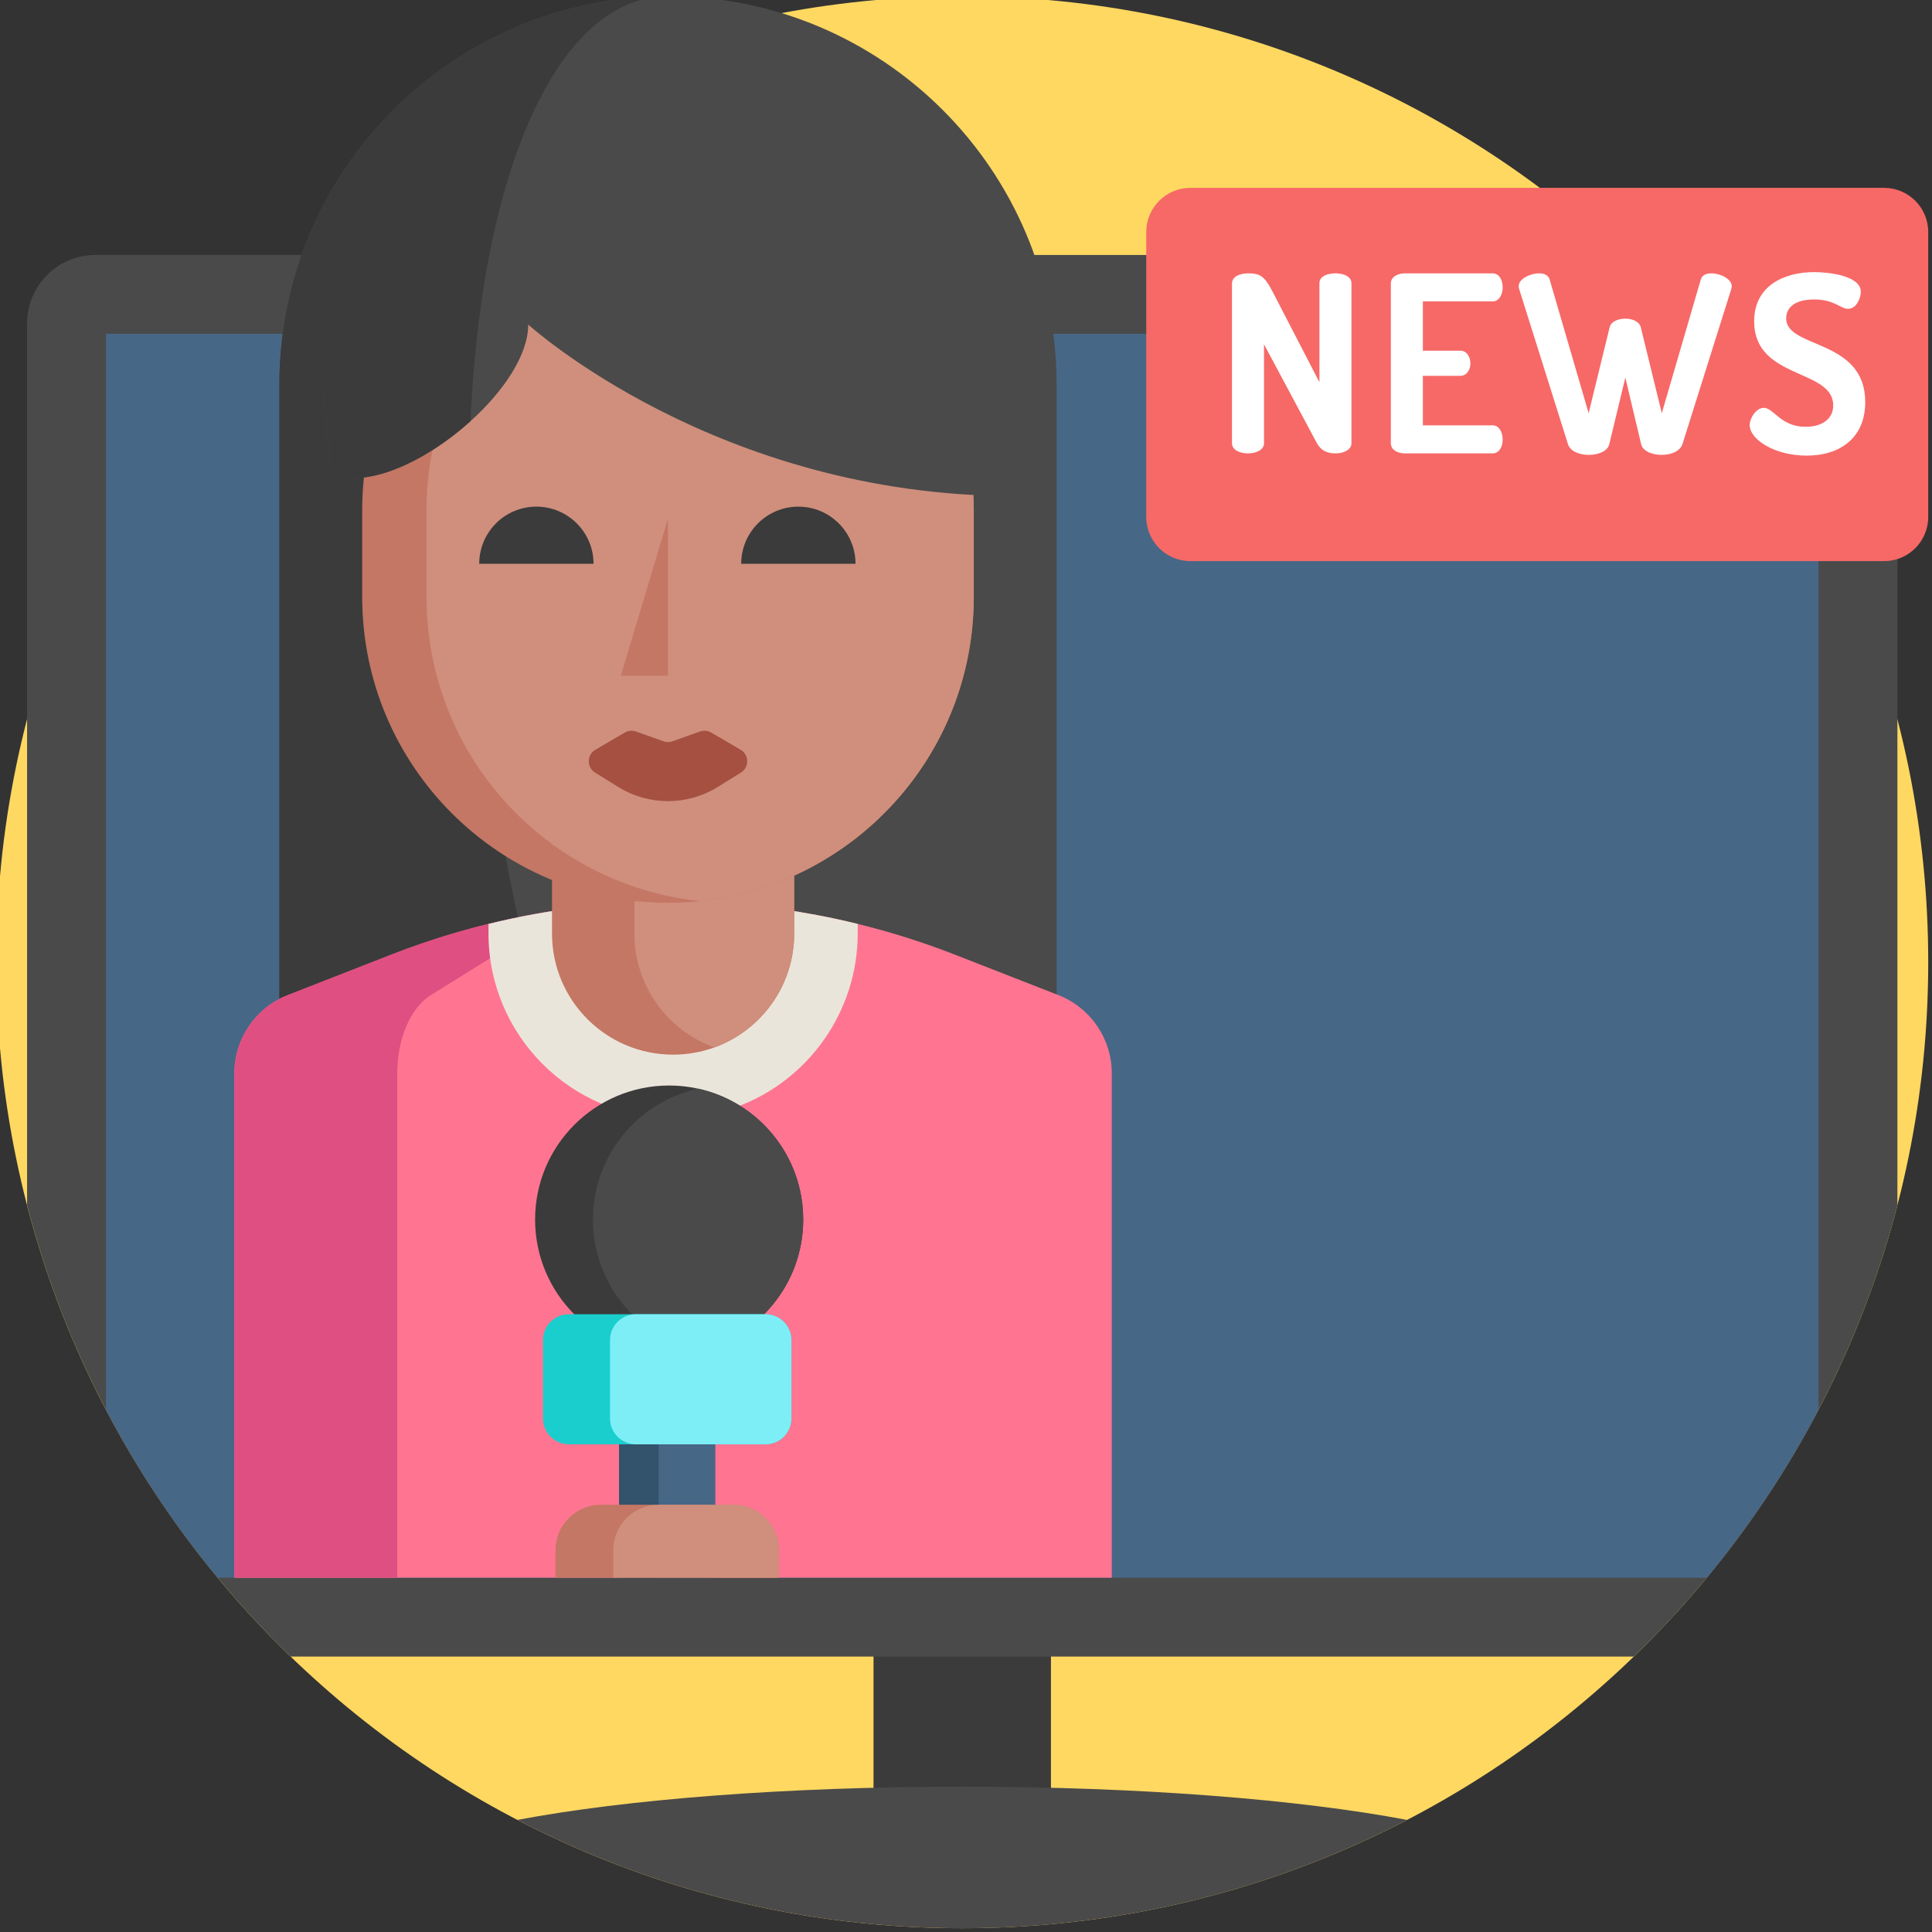 <svg viewBox="1 1 512 512" xmlns="http://www.w3.org/2000/svg"><rect x="1" y="1" width="512" height="512" fill="#333333" stroke="none"/><path d="m512 256c0 141.387-114.613 256-256 256s-256-114.613-256-256 114.613-256 256-256 256 114.613 256 256zm0 0" fill="#ffd861"/><path d="m232.492 430.605h47.02v61.125h-47.02zm0 0" fill="#3b3b3b"/><path d="m503.832 86.695v233.68c-4.91 19.016-11.973 37.168-20.898 54.199-8.316 15.902-18.266 30.824-29.613 44.535-6.059 7.324-12.516 14.305-19.34 20.895h-355.953c-6.824-6.59-13.281-13.57-19.344-20.895-11.348-13.711-21.293-28.633-29.613-44.535-8.922-17.031-15.984-35.184-20.895-54.199v-233.68c0-10.012 8.117-18.129 18.129-18.129h459.395c10.016 0 18.133 8.117 18.133 18.129zm0 0" fill="#4a4a4a"/><path d="m482.934 89.465v285.109c-8.316 15.902-18.266 30.824-29.613 44.535h-394.637c-11.348-13.711-21.293-28.633-29.613-44.535v-285.109zm0 0" fill="#476787"/><path d="m373.887 483.297c-35.285 18.336-75.367 28.703-117.883 28.703-42.52 0-82.602-10.367-117.887-28.703 28.453-5.395 70.719-8.809 117.887-8.809 47.176 0 89.434 3.414 117.883 8.809zm0 0" fill="#4a4a4a"/><path d="m281.02 103v179.406h-205.988v-179.406c0-56.891 46.109-103 103-103 56.875 0 102.988 46.109 102.988 103zm0 0" fill="#4a4a4a"/><path d="m142.031 260.742c1.895 7.84 3.215 15.051 3.984 21.664h-70.984v-179.406c0-56.891 46.109-103 103-103-45.227 0-72 112.223-36 260.742zm0 0" fill="#3b3b3b"/><path d="m295.633 285.422v133.688h-232.512v-133.688c0-9.141 5.602-17.344 14.117-20.688l27.305-10.68c8.461-3.312 17.125-6.051 25.922-8.203 15.969-3.926 32.402-5.922 48.914-5.922 12.809 0 25.547 1.199 38.086 3.562 3.637.68 7.242 1.473 10.836 2.359 8.797 2.152 17.461 4.891 25.914 8.203l27.312 10.68c8.504 3.344 14.105 11.547 14.105 20.688zm0 0" fill="#ff7591"/><path d="m177.863 239.938c-7.543.148-15.047 1.34-22.434 3.555-7.871 2.359-15.621 5.891-23.105 10.562l-17.176 10.68c-5.359 3.344-8.871 11.547-8.871 20.688v133.688h-43.156v-133.688c0-9.141 5.602-17.344 14.105-20.688l27.316-10.68c11.91-4.672 24.23-8.203 36.75-10.562 12.047-2.27 24.27-3.469 36.57-3.555zm0 0" fill="#e04f81"/><path d="m228.297 245.848v2.559c0 20.531-12.969 39.02-32.266 46.004-5.355 1.938-10.949 2.914-16.656 2.914-26.973 0-48.918-21.941-48.918-48.918v-2.559c15.977-3.922 32.406-5.914 48.918-5.914 12.809 0 25.551 1.195 38.082 3.559 3.637.684 7.25 1.473 10.84 2.355zm0 0" fill="#eae5da"/><path d="m211.469 223.258v25.145c0 13.887-8.82 25.715-21.172 30.184-3.406 1.23-7.086 1.906-10.922 1.906-17.723 0-32.086-14.367-32.086-32.09v-25.145zm0 0" fill="#c47764"/><path d="m211.469 223.258v25.145c0 13.887-8.82 25.715-21.172 30.184-12.352-4.465-21.176-16.293-21.176-30.184v-25.145zm0 0" fill="#cf8f7c"/><path d="m259.059 136.227v22.992c0 41.883-31.762 76.328-72.512 80.586-2.793.297-5.645.445-8.52.445-44.754 0-81.039-36.273-81.039-81.031v-22.992c0-44.746 36.281-81.027 81.039-81.027 2.875 0 5.727.145 8.52.441 18.984 1.977 36 10.508 48.781 23.289 14.656 14.664 23.73 34.93 23.73 57.297zm0 0" fill="#c47764"/><path d="m259.059 136.227v22.992c0 41.883-31.762 76.328-72.512 80.586-40.758-4.258-72.52-38.703-72.52-80.586v-22.992c0-41.871 31.762-76.324 72.52-80.586 18.984 1.977 36 10.508 48.781 23.289 14.656 14.664 23.73 34.93 23.73 57.297zm0 0" fill="#cf8f7c"/><path d="m158.293 150.414c0-8.363-6.781-15.148-15.148-15.148-8.367 0-15.148 6.785-15.148 15.148zm0 0" fill="#3b3b3b"/><path d="m227.719 150.414c0-8.363-6.781-15.148-15.148-15.148-8.363 0-15.145 6.785-15.145 15.148zm0 0" fill="#3b3b3b"/><path d="m178.023 138.438-12.496 41.652h12.496" fill="#c47764"/><path d="m269.738 132.457c-78.77 0-128.754-45.441-128.754-45.441 0 8.043-6.543 17.711-15.301 25.605-11.871 10.711-27.797 18.141-36.953 13.777l-2.273-24.227 18.938-40.148 28.41-7.168 52.621-13.277 65.137 25.75zm0 0" fill="#4a4a4a"/><path d="m186.496 194.855-7.281 2.602c-.77.273-1.613.273-2.383 0l-7.281-2.602c-.984-.352-2.078-.25-2.98.277l-7.785 4.555c-2.301 1.348-2.344 4.66-.078 6.062l6.125 3.801c8.078 5.008 18.301 5.008 26.383 0l6.125-3.801c2.266-1.402 2.223-4.715-.078-6.062l-7.789-4.555c-.902-.527-1.992-.629-2.977-.277zm0 0" fill="#a55041"/><path d="m133.805 54.855c-4.305 16.27-7.133 35.73-8.121 57.766-11.871 10.715-27.797 18.145-36.953 13.781l-2.273-24.23 20.223-56.426zm0 0" fill="#3b3b3b"/><path d="m213.859 324.199c0 16.992-11.922 31.191-27.855 34.691-2.469.555-5.039.836-7.672.836-19.621 0-35.527-15.902-35.527-35.527 0-19.621 15.906-35.527 35.527-35.527 2.633 0 5.203.281 7.672.836 15.934 3.5 27.855 17.703 27.855 34.691zm0 0" fill="#3b3b3b"/><path d="m213.859 324.199c0 16.992-11.922 31.191-27.855 34.691-15.945-3.492-27.867-17.699-27.867-34.691 0-16.988 11.922-31.199 27.867-34.691 15.934 3.5 27.855 17.703 27.855 34.691zm0 0" fill="#4a4a4a"/><path d="m165.047 375.398h25.527v43.711h-25.527zm0 0" fill="#476787"/><path d="m165.047 375.398h10.516v43.711h-10.516zm0 0" fill="#33526b"/><path d="m210.727 356.141v20.754c0 3.793-3.07 6.863-6.863 6.863h-52.109c-3.781 0-6.855-3.07-6.855-6.863v-20.754c0-3.793 3.074-6.863 6.855-6.863h52.109c3.793 0 6.863 3.07 6.863 6.863zm0 0" fill="#1acece"/><path d="m210.727 356.141v20.754c0 3.793-3.07 6.863-6.863 6.863h-34.348c-3.781 0-6.852-3.07-6.852-6.863v-20.754c0-3.793 3.07-6.863 6.852-6.863h34.348c3.793 0 6.863 3.07 6.863 6.863zm0 0" fill="#7eeef6"/><path d="m207.414 411.812v7.297h-59.207v-7.297c0-6.645 5.383-12.035 12.027-12.035h35.152c6.645 0 12.027 5.391 12.027 12.035zm0 0" fill="#c47764"/><path d="m207.414 411.812v7.297h-43.887v-7.297c0-6.645 5.391-12.035 12.035-12.035h19.824c6.645 0 12.027 5.391 12.027 12.035zm0 0" fill="#cf8f7c"/><path d="m316.469 149.703h183.828c6.465 0 11.703-5.242 11.703-11.703v-75.516c0-6.461-5.238-11.699-11.703-11.699h-183.828c-6.465 0-11.703 5.238-11.703 11.699v75.516c0 6.461 5.238 11.703 11.703 11.703zm0 0" fill="#f66967"/><g fill="#fff"><path d="m350.008 118.48-14.035-26.242v26.242c0 1.762-2.152 2.676-4.242 2.676-2.152 0-4.242-.914-4.242-2.676v-42.363c0-1.828 2.09-2.676 4.242-2.676 3.07 0 4.309.652 6.332 4.504l12.598 24.348v-26.242c0-1.828 2.09-2.613 4.246-2.613 2.086 0 4.242.785 4.242 2.613v42.426c0 1.766-2.156 2.676-4.242 2.676-2.027.004-3.789-.652-4.898-2.672zm0 0"/><path d="m378.074 93.934h9.922c1.699 0 2.676 1.633 2.676 3.398 0 1.5-.848 3.262-2.676 3.262h-9.922v13.121h18.473c1.699 0 2.68 1.762 2.68 3.785 0 1.762-.852 3.652-2.68 3.652h-23.234c-1.895 0-3.723-.914-3.723-2.676v-42.359c0-1.766 1.828-2.676 3.723-2.676h23.234c1.828 0 2.68 1.891 2.68 3.652 0 2.023-.98 3.785-2.68 3.785h-18.473zm0 0"/><path d="m446.875 118.676c-.652 1.957-3.066 2.871-5.547 2.871-2.418 0-4.965-.914-5.418-2.871l-4.18-17.625-4.242 17.625c-.457 1.957-3.004 2.871-5.418 2.871-2.48 0-4.961-.914-5.551-2.871l-12.922-41.059c-.066-.195-.133-.523-.133-.785 0-1.891 3.004-3.395 5.418-3.395 1.309 0 2.48.457 2.809 1.699l10.312 35.375 5.551-22.715c.391-1.629 2.285-2.348 4.176-2.348 1.828 0 3.723.719 4.113 2.348l5.547 22.715 10.316-35.375c.324-1.242 1.5-1.699 2.805-1.699 2.414 0 5.418 1.504 5.418 3.395 0 .262-.066.59-.129.785zm0 0"/><path d="m486.82 108.426c0-9.789-20.953-6.789-20.953-22.258 0-9.727 8.355-13.055 15.863-13.055 3.852 0 12.402.914 12.402 5.223 0 1.5-1.047 4.504-3.395 4.504-2.023 0-3.523-2.48-9.008-2.48-4.699 0-7.375 1.891-7.375 5.023 0 8.094 20.953 5.289 20.953 22.195 0 9.332-6.527 14.164-15.535 14.164-8.551 0-15.082-4.309-15.082-8.094 0-1.828 1.699-4.57 3.723-4.57 2.676 0 4.438 5.027 11.098 5.027 3.918 0 7.309-1.762 7.309-5.68zm0 0"/></g></svg>